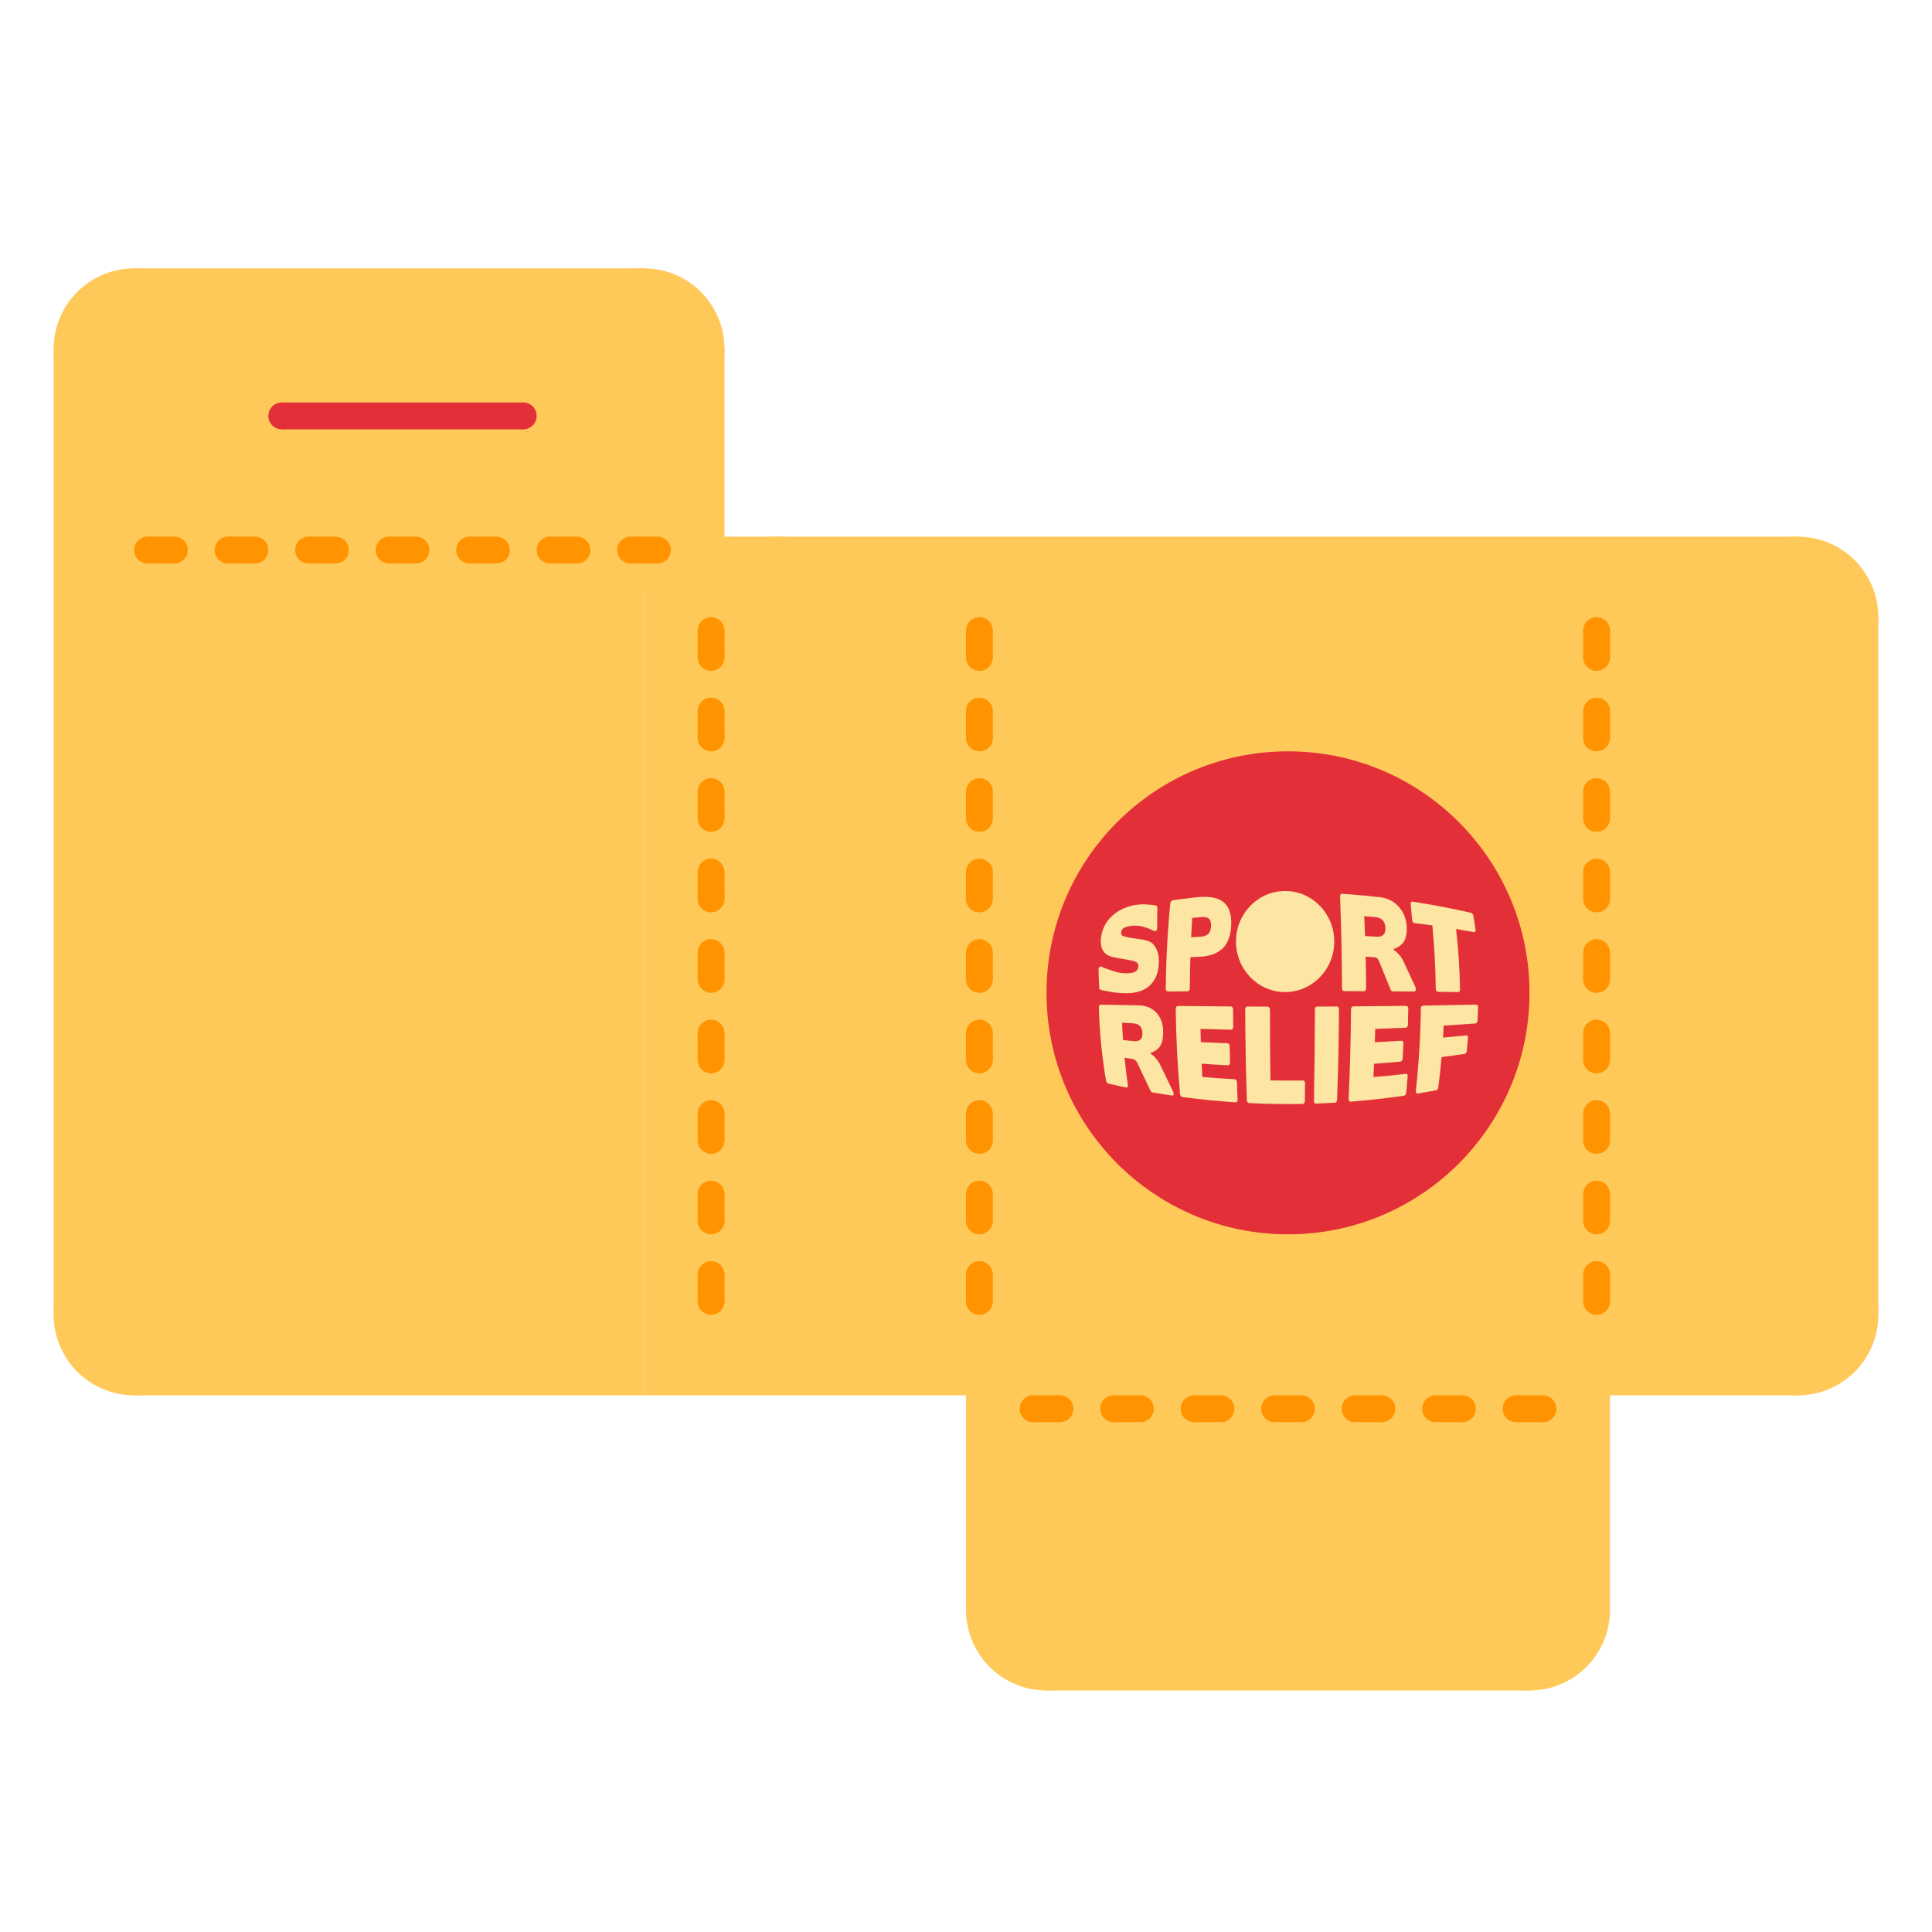 <?xml version="1.0" encoding="utf-8"?>
<!-- Generator: Adobe Illustrator 17.0.0, SVG Export Plug-In . SVG Version: 6.00 Build 0)  -->
<!DOCTYPE svg PUBLIC "-//W3C//DTD SVG 1.1//EN" "http://www.w3.org/Graphics/SVG/1.1/DTD/svg11.dtd">
<svg version="1.1" id="Layer_1" xmlns="http://www.w3.org/2000/svg" xmlns:xlink="http://www.w3.org/1999/xlink" x="0px" y="0px"
	 width="72px" height="72px" viewBox="0 0 72 72" enable-background="new 0 0 72 72" xml:space="preserve">
<g>
	<rect x="5" y="10" fill="#FFC95A" width="19" height="42"/>
	<rect x="24" y="20" fill="#FFC95A" width="43" height="32"/>
	<rect x="39" y="48" fill="#FFC95A" width="18" height="15"/>
	<rect x="2" y="13" fill="#FFC95A" width="6" height="36"/>
	<rect x="64" y="23" fill="#FFC95A" width="6" height="26"/>
	<rect x="54" y="46" fill="#FFC95A" width="6" height="14"/>
	<rect x="36" y="46" fill="#FFC95A" width="6" height="14"/>
	<rect x="21" y="13" fill="#FFC95A" width="6" height="9"/>
	<path fill="#FFC95A" d="M8,13c0,1.657-1.344,3-3,3c-1.656,0-3-1.343-3-3c0-1.657,1.344-3,3-3C6.656,10,8,11.343,8,13"/>
	<path fill="#FFC95A" d="M27,13c0,1.657-1.344,3-3,3c-1.656,0-3-1.343-3-3c0-1.657,1.344-3,3-3C25.656,10,27,11.343,27,13"/>
	<path fill="#FFC95A" d="M32,23c0,1.657-1.344,3-3,3c-1.656,0-3-1.343-3-3c0-1.657,1.344-3,3-3C30.656,20,32,21.343,32,23"/>
	<path fill="#FFC95A" d="M70,23c0,1.657-1.344,3-3,3c-1.656,0-3-1.343-3-3c0-1.657,1.344-3,3-3C68.656,20,70,21.343,70,23"/>
	<path fill="#FFC95A" d="M70,49c0,1.657-1.344,3-3,3c-1.656,0-3-1.343-3-3c0-1.657,1.344-3,3-3C68.656,46,70,47.343,70,49"/>
	<path fill="#FFC95A" d="M60,60c0,1.657-1.344,3-3,3c-1.656,0-3-1.343-3-3c0-1.657,1.344-3,3-3C58.656,57,60,58.343,60,60"/>
	<path fill="#FFC95A" d="M8,49c0,1.657-1.344,3-3,3c-1.656,0-3-1.343-3-3c0-1.657,1.344-3,3-3C6.656,46,8,47.343,8,49"/>
	<path fill="#FFC95A" d="M42,60c0,1.657-1.344,3-3,3c-1.656,0-3-1.343-3-3c0-1.657,1.344-3,3-3C40.656,57,42,58.343,42,60"/>
</g>
<g>
	<g>
		<path fill="#FF9300" d="M6,20.5C6,20.777,5.777,21,5.5,21C5.223,21,5,20.777,5,20.5C5,20.223,5.223,20,5.5,20
			C5.777,20,6,20.223,6,20.5"/>
		<path fill="#FF9300" d="M7,20.5C7,20.777,6.777,21,6.5,21C6.223,21,6,20.777,6,20.5C6,20.223,6.223,20,6.5,20
			C6.777,20,7,20.223,7,20.5"/>
		<rect x="5.5" y="20" fill="#FF9300" width="1" height="1"/>
	</g>
	<g>
		<path fill="#FF9300" d="M9,20.5C9,20.777,8.777,21,8.5,21C8.223,21,8,20.777,8,20.5C8,20.223,8.223,20,8.5,20
			C8.777,20,9,20.223,9,20.5"/>
		<path fill="#FF9300" d="M10,20.5c0,0.277-0.223,0.5-0.5,0.5C9.223,21,9,20.777,9,20.5C9,20.223,9.223,20,9.5,20
			C9.777,20,10,20.223,10,20.5"/>
		<rect x="8.5" y="20" fill="#FF9300" width="1" height="1"/>
	</g>
	<g>
		<path fill="#FF9300" d="M12,20.5c0,0.277-0.223,0.5-0.5,0.5c-0.277,0-0.5-0.223-0.5-0.5c0-0.277,0.223-0.5,0.5-0.5
			C11.777,20,12,20.223,12,20.5"/>
		<path fill="#FF9300" d="M13,20.5c0,0.277-0.223,0.5-0.5,0.5c-0.277,0-0.5-0.223-0.5-0.5c0-0.277,0.223-0.5,0.5-0.5
			C12.777,20,13,20.223,13,20.5"/>
		<rect x="11.5" y="20" fill="#FF9300" width="1" height="1"/>
	</g>
	<g>
		<path fill="#FF9300" d="M15,20.5c0,0.277-0.223,0.5-0.5,0.5c-0.277,0-0.5-0.223-0.5-0.5c0-0.277,0.223-0.5,0.5-0.5
			C14.777,20,15,20.223,15,20.5"/>
		<path fill="#FF9300" d="M16,20.5c0,0.277-0.223,0.5-0.5,0.5c-0.277,0-0.5-0.223-0.5-0.5c0-0.277,0.223-0.5,0.5-0.5
			C15.777,20,16,20.223,16,20.5"/>
		<rect x="14.5" y="20" fill="#FF9300" width="1" height="1"/>
	</g>
	<g>
		<path fill="#FF9300" d="M18,20.5c0,0.277-0.223,0.5-0.5,0.5c-0.277,0-0.5-0.223-0.5-0.5c0-0.277,0.223-0.5,0.5-0.5
			C17.777,20,18,20.223,18,20.5"/>
		<path fill="#FF9300" d="M19,20.5c0,0.277-0.223,0.5-0.5,0.5c-0.277,0-0.5-0.223-0.5-0.5c0-0.277,0.223-0.5,0.5-0.5
			C18.777,20,19,20.223,19,20.5"/>
		<rect x="17.5" y="20" fill="#FF9300" width="1" height="1"/>
	</g>
	<g>
		<path fill="#FF9300" d="M21,20.5c0,0.277-0.223,0.5-0.5,0.5c-0.277,0-0.5-0.223-0.5-0.5c0-0.277,0.223-0.5,0.5-0.5
			C20.777,20,21,20.223,21,20.5"/>
		<path fill="#FF9300" d="M22,20.5c0,0.277-0.223,0.5-0.5,0.5c-0.277,0-0.5-0.223-0.5-0.5c0-0.277,0.223-0.5,0.5-0.5
			C21.777,20,22,20.223,22,20.5"/>
		<rect x="20.5" y="20" fill="#FF9300" width="1" height="1"/>
	</g>
	<g>
		<path fill="#FF9300" d="M24,20.5c0,0.277-0.223,0.5-0.5,0.5c-0.277,0-0.5-0.223-0.5-0.5c0-0.277,0.223-0.5,0.5-0.5
			C23.777,20,24,20.223,24,20.5"/>
		<path fill="#FF9300" d="M25,20.5c0,0.277-0.223,0.5-0.5,0.5c-0.277,0-0.5-0.223-0.5-0.5c0-0.277,0.223-0.5,0.5-0.5
			C24.777,20,25,20.223,25,20.5"/>
		<rect x="23.5" y="20" fill="#FF9300" width="1" height="1"/>
	</g>
</g>
<g>
	<g>
		<path fill="#FF9300" d="M39,52.5c0,0.277-0.223,0.5-0.5,0.5c-0.277,0-0.5-0.223-0.5-0.5c0-0.277,0.223-0.5,0.5-0.5
			C38.777,52,39,52.223,39,52.5"/>
		<path fill="#FF9300" d="M40,52.5c0,0.277-0.223,0.5-0.5,0.5c-0.277,0-0.5-0.223-0.5-0.5c0-0.277,0.223-0.5,0.5-0.5
			C39.777,52,40,52.223,40,52.5"/>
		<rect x="38.5" y="52" fill="#FF9300" width="1" height="1"/>
	</g>
	<g>
		<path fill="#FF9300" d="M42,52.5c0,0.277-0.223,0.5-0.5,0.5c-0.277,0-0.5-0.223-0.5-0.5c0-0.277,0.223-0.5,0.5-0.5
			C41.777,52,42,52.223,42,52.5"/>
		<path fill="#FF9300" d="M43,52.5c0,0.277-0.223,0.5-0.5,0.5c-0.277,0-0.5-0.223-0.5-0.5c0-0.277,0.223-0.5,0.5-0.5
			C42.777,52,43,52.223,43,52.5"/>
		<rect x="41.5" y="52" fill="#FF9300" width="1" height="1"/>
	</g>
	<g>
		<path fill="#FF9300" d="M45,52.5c0,0.277-0.223,0.5-0.5,0.5c-0.277,0-0.5-0.223-0.5-0.5c0-0.277,0.223-0.5,0.5-0.5
			C44.777,52,45,52.223,45,52.5"/>
		<path fill="#FF9300" d="M46,52.5c0,0.277-0.223,0.5-0.5,0.5c-0.277,0-0.5-0.223-0.5-0.5c0-0.277,0.223-0.5,0.5-0.5
			C45.777,52,46,52.223,46,52.5"/>
		<rect x="44.5" y="52" fill="#FF9300" width="1" height="1"/>
	</g>
	<g>
		<path fill="#FF9300" d="M48,52.5c0,0.277-0.223,0.5-0.5,0.5S47,52.777,47,52.5c0-0.277,0.223-0.5,0.5-0.5S48,52.223,48,52.5"/>
		<path fill="#FF9300" d="M49,52.5c0,0.277-0.223,0.5-0.5,0.5S48,52.777,48,52.5c0-0.277,0.223-0.5,0.5-0.5S49,52.223,49,52.5"/>
		<rect x="47.5" y="52" fill="#FF9300" width="1" height="1"/>
	</g>
	<g>
		<path fill="#FF9300" d="M51,52.5c0,0.277-0.223,0.5-0.5,0.5c-0.277,0-0.5-0.223-0.5-0.5c0-0.277,0.223-0.5,0.5-0.5
			C50.777,52,51,52.223,51,52.5"/>
		<path fill="#FF9300" d="M52,52.5c0,0.277-0.223,0.5-0.5,0.5c-0.277,0-0.5-0.223-0.5-0.5c0-0.277,0.223-0.5,0.5-0.5
			C51.777,52,52,52.223,52,52.5"/>
		<rect x="50.5" y="52" fill="#FF9300" width="1" height="1"/>
	</g>
	<g>
		<path fill="#FF9300" d="M54,52.5c0,0.277-0.223,0.5-0.5,0.5c-0.277,0-0.5-0.223-0.5-0.5c0-0.277,0.223-0.5,0.5-0.5
			C53.777,52,54,52.223,54,52.5"/>
		<path fill="#FF9300" d="M55,52.5c0,0.277-0.223,0.5-0.5,0.5c-0.277,0-0.5-0.223-0.5-0.5c0-0.277,0.223-0.5,0.5-0.5
			C54.777,52,55,52.223,55,52.5"/>
		<rect x="53.5" y="52" fill="#FF9300" width="1" height="1"/>
	</g>
	<g>
		<path fill="#FF9300" d="M57,52.5c0,0.277-0.223,0.5-0.5,0.5c-0.277,0-0.5-0.223-0.5-0.5c0-0.277,0.223-0.5,0.5-0.5
			C56.777,52,57,52.223,57,52.5"/>
		<path fill="#FF9300" d="M58,52.5c0,0.277-0.223,0.5-0.5,0.5c-0.277,0-0.5-0.223-0.5-0.5c0-0.277,0.223-0.5,0.5-0.5
			C57.777,52,58,52.223,58,52.5"/>
		<rect x="56.5" y="52" fill="#FF9300" width="1" height="1"/>
	</g>
</g>
<g>
	<g>
		<g>
			<path fill="#FF9300" d="M36.5,27c-0.277,0-0.5-0.223-0.5-0.5c0-0.277,0.223-0.5,0.5-0.5c0.277,0,0.5,0.223,0.5,0.5
				C37,26.777,36.777,27,36.5,27"/>
			<path fill="#FF9300" d="M36.5,28c-0.277,0-0.5-0.223-0.5-0.5c0-0.277,0.223-0.5,0.5-0.5c0.277,0,0.5,0.223,0.5,0.5
				C37,27.777,36.777,28,36.5,28"/>
			<rect x="36" y="26.5" fill="#FF9300" width="1" height="1"/>
		</g>
		<g>
			<path fill="#FF9300" d="M36.5,30c-0.277,0-0.5-0.223-0.5-0.5c0-0.277,0.223-0.5,0.5-0.5c0.277,0,0.5,0.223,0.5,0.5
				C37,29.777,36.777,30,36.5,30"/>
			<path fill="#FF9300" d="M36.5,31c-0.277,0-0.5-0.223-0.5-0.5c0-0.277,0.223-0.5,0.5-0.5c0.277,0,0.5,0.223,0.5,0.5
				C37,30.777,36.777,31,36.5,31"/>
			<rect x="36" y="29.5" fill="#FF9300" width="1" height="1"/>
		</g>
		<g>
			<path fill="#FF9300" d="M36.5,33c-0.277,0-0.5-0.223-0.5-0.5c0-0.277,0.223-0.5,0.5-0.5c0.277,0,0.5,0.223,0.5,0.5
				C37,32.777,36.777,33,36.5,33"/>
			<path fill="#FF9300" d="M36.5,34c-0.277,0-0.5-0.223-0.5-0.5c0-0.277,0.223-0.5,0.5-0.5c0.277,0,0.5,0.223,0.5,0.5
				C37,33.777,36.777,34,36.5,34"/>
			<rect x="36" y="32.5" fill="#FF9300" width="1" height="1"/>
		</g>
		<g>
			<path fill="#FF9300" d="M36.5,36c-0.277,0-0.5-0.223-0.5-0.5c0-0.277,0.223-0.5,0.5-0.5c0.277,0,0.5,0.223,0.5,0.5
				C37,35.777,36.777,36,36.5,36"/>
			<path fill="#FF9300" d="M36.5,37c-0.277,0-0.5-0.223-0.5-0.5c0-0.277,0.223-0.5,0.5-0.5c0.277,0,0.5,0.223,0.5,0.5
				C37,36.777,36.777,37,36.5,37"/>
			<rect x="36" y="35.5" fill="#FF9300" width="1" height="1"/>
		</g>
		<g>
			<path fill="#FF9300" d="M36.5,39c-0.277,0-0.5-0.223-0.5-0.5c0-0.277,0.223-0.5,0.5-0.5c0.277,0,0.5,0.223,0.5,0.5
				C37,38.777,36.777,39,36.5,39"/>
			<path fill="#FF9300" d="M36.5,40c-0.277,0-0.5-0.223-0.5-0.5c0-0.277,0.223-0.5,0.5-0.5c0.277,0,0.5,0.223,0.5,0.5
				C37,39.777,36.777,40,36.5,40"/>
			<rect x="36" y="38.5" fill="#FF9300" width="1" height="1"/>
		</g>
		<g>
			<path fill="#FF9300" d="M36.5,42c-0.277,0-0.5-0.223-0.5-0.5c0-0.277,0.223-0.5,0.5-0.5c0.277,0,0.5,0.223,0.5,0.5
				C37,41.777,36.777,42,36.5,42"/>
			<path fill="#FF9300" d="M36.5,43c-0.277,0-0.5-0.223-0.5-0.5c0-0.277,0.223-0.5,0.5-0.5c0.277,0,0.5,0.223,0.5,0.5
				C37,42.777,36.777,43,36.5,43"/>
			<rect x="36" y="41.5" fill="#FF9300" width="1" height="1"/>
		</g>
		<g>
			<path fill="#FF9300" d="M36.5,45c-0.277,0-0.5-0.223-0.5-0.5c0-0.277,0.223-0.5,0.5-0.5c0.277,0,0.5,0.223,0.5,0.5
				C37,44.777,36.777,45,36.5,45"/>
			<path fill="#FF9300" d="M36.5,46c-0.277,0-0.5-0.223-0.5-0.5c0-0.277,0.223-0.5,0.5-0.5c0.277,0,0.5,0.223,0.5,0.5
				C37,45.777,36.777,46,36.5,46"/>
			<rect x="36" y="44.5" fill="#FF9300" width="1" height="1"/>
		</g>
		<g>
			<path fill="#FF9300" d="M36.5,48c-0.277,0-0.5-0.223-0.5-0.5c0-0.277,0.223-0.5,0.5-0.5c0.277,0,0.5,0.223,0.5,0.5
				C37,47.777,36.777,48,36.5,48"/>
			<path fill="#FF9300" d="M36.5,49c-0.277,0-0.5-0.223-0.5-0.5c0-0.277,0.223-0.5,0.5-0.5c0.277,0,0.5,0.223,0.5,0.5
				C37,48.777,36.777,49,36.5,49"/>
			<rect x="36" y="47.5" fill="#FF9300" width="1" height="1"/>
		</g>
	</g>
	<g>
		<g>
			<path fill="#FF9300" d="M59.5,27c-0.277,0-0.5-0.223-0.5-0.5c0-0.277,0.223-0.5,0.5-0.5c0.277,0,0.5,0.223,0.5,0.5
				C60,26.777,59.777,27,59.5,27"/>
			<path fill="#FF9300" d="M59.5,28c-0.277,0-0.5-0.223-0.5-0.5c0-0.277,0.223-0.5,0.5-0.5c0.277,0,0.5,0.223,0.5,0.5
				C60,27.777,59.777,28,59.5,28"/>
			<rect x="59" y="26.5" fill="#FF9300" width="1" height="1"/>
		</g>
		<g>
			<path fill="#FF9300" d="M59.5,30c-0.277,0-0.5-0.223-0.5-0.5c0-0.277,0.223-0.5,0.5-0.5c0.277,0,0.5,0.223,0.5,0.5
				C60,29.777,59.777,30,59.5,30"/>
			<path fill="#FF9300" d="M59.5,31c-0.277,0-0.5-0.223-0.5-0.5c0-0.277,0.223-0.5,0.5-0.5c0.277,0,0.5,0.223,0.5,0.5
				C60,30.777,59.777,31,59.5,31"/>
			<rect x="59" y="29.5" fill="#FF9300" width="1" height="1"/>
		</g>
		<g>
			<path fill="#FF9300" d="M59.5,33c-0.277,0-0.5-0.223-0.5-0.5c0-0.277,0.223-0.5,0.5-0.5c0.277,0,0.5,0.223,0.5,0.5
				C60,32.777,59.777,33,59.5,33"/>
			<path fill="#FF9300" d="M59.5,34c-0.277,0-0.5-0.223-0.5-0.5c0-0.277,0.223-0.5,0.5-0.5c0.277,0,0.5,0.223,0.5,0.5
				C60,33.777,59.777,34,59.5,34"/>
			<rect x="59" y="32.5" fill="#FF9300" width="1" height="1"/>
		</g>
		<g>
			<path fill="#FF9300" d="M59.5,36c-0.277,0-0.5-0.223-0.5-0.5c0-0.277,0.223-0.5,0.5-0.5c0.277,0,0.5,0.223,0.5,0.5
				C60,35.777,59.777,36,59.5,36"/>
			<path fill="#FF9300" d="M59.5,37c-0.277,0-0.5-0.223-0.5-0.5c0-0.277,0.223-0.5,0.5-0.5c0.277,0,0.5,0.223,0.5,0.5
				C60,36.777,59.777,37,59.5,37"/>
			<rect x="59" y="35.5" fill="#FF9300" width="1" height="1"/>
		</g>
		<g>
			<path fill="#FF9300" d="M59.5,39c-0.277,0-0.5-0.223-0.5-0.5c0-0.277,0.223-0.5,0.5-0.5c0.277,0,0.5,0.223,0.5,0.5
				C60,38.777,59.777,39,59.5,39"/>
			<path fill="#FF9300" d="M59.5,40c-0.277,0-0.5-0.223-0.5-0.5c0-0.277,0.223-0.5,0.5-0.5c0.277,0,0.5,0.223,0.5,0.5
				C60,39.777,59.777,40,59.5,40"/>
			<rect x="59" y="38.5" fill="#FF9300" width="1" height="1"/>
		</g>
		<g>
			<path fill="#FF9300" d="M59.5,42c-0.277,0-0.5-0.223-0.5-0.5c0-0.277,0.223-0.5,0.5-0.5c0.277,0,0.5,0.223,0.5,0.5
				C60,41.777,59.777,42,59.5,42"/>
			<path fill="#FF9300" d="M59.5,43c-0.277,0-0.5-0.223-0.5-0.5c0-0.277,0.223-0.5,0.5-0.5c0.277,0,0.5,0.223,0.5,0.5
				C60,42.777,59.777,43,59.5,43"/>
			<rect x="59" y="41.5" fill="#FF9300" width="1" height="1"/>
		</g>
		<g>
			<path fill="#FF9300" d="M59.5,45c-0.277,0-0.5-0.223-0.5-0.5c0-0.277,0.223-0.5,0.5-0.5c0.277,0,0.5,0.223,0.5,0.5
				C60,44.777,59.777,45,59.5,45"/>
			<path fill="#FF9300" d="M59.5,46c-0.277,0-0.5-0.223-0.5-0.5c0-0.277,0.223-0.5,0.5-0.5c0.277,0,0.5,0.223,0.5,0.5
				C60,45.777,59.777,46,59.5,46"/>
			<rect x="59" y="44.5" fill="#FF9300" width="1" height="1"/>
		</g>
		<g>
			<path fill="#FF9300" d="M59.5,48c-0.277,0-0.5-0.223-0.5-0.5c0-0.277,0.223-0.5,0.5-0.5c0.277,0,0.5,0.223,0.5,0.5
				C60,47.777,59.777,48,59.5,48"/>
			<path fill="#FF9300" d="M59.5,49c-0.277,0-0.5-0.223-0.5-0.5c0-0.277,0.223-0.5,0.5-0.5c0.277,0,0.5,0.223,0.5,0.5
				C60,48.777,59.777,49,59.5,49"/>
			<rect x="59" y="47.5" fill="#FF9300" width="1" height="1"/>
		</g>
	</g>
	<g>
		<g>
			<path fill="#FF9300" d="M26.5,27c-0.277,0-0.5-0.223-0.5-0.5c0-0.277,0.223-0.5,0.5-0.5c0.277,0,0.5,0.223,0.5,0.5
				C27,26.777,26.777,27,26.5,27"/>
			<path fill="#FF9300" d="M26.5,28c-0.277,0-0.5-0.223-0.5-0.5c0-0.277,0.223-0.5,0.5-0.5c0.277,0,0.5,0.223,0.5,0.5
				C27,27.777,26.777,28,26.5,28"/>
			<rect x="26" y="26.5" fill="#FF9300" width="1" height="1"/>
		</g>
		<g>
			<path fill="#FF9300" d="M36.5,24c-0.277,0-0.5-0.223-0.5-0.5c0-0.277,0.223-0.5,0.5-0.5c0.277,0,0.5,0.223,0.5,0.5
				C37,23.777,36.777,24,36.5,24"/>
			<path fill="#FF9300" d="M36.5,25c-0.277,0-0.5-0.223-0.5-0.5c0-0.277,0.223-0.5,0.5-0.5c0.277,0,0.5,0.223,0.5,0.5
				C37,24.777,36.777,25,36.5,25"/>
			<rect x="36" y="23.5" fill="#FF9300" width="1" height="1"/>
		</g>
		<g>
			<path fill="#FF9300" d="M59.5,24c-0.277,0-0.5-0.223-0.5-0.5c0-0.277,0.223-0.5,0.5-0.5c0.277,0,0.5,0.223,0.5,0.5
				C60,23.777,59.777,24,59.5,24"/>
			<path fill="#FF9300" d="M59.5,25c-0.277,0-0.5-0.223-0.5-0.5c0-0.277,0.223-0.5,0.5-0.5c0.277,0,0.5,0.223,0.5,0.5
				C60,24.777,59.777,25,59.5,25"/>
			<rect x="59" y="23.5" fill="#FF9300" width="1" height="1"/>
		</g>
		<g>
			<path fill="#FF9300" d="M26.5,24c-0.277,0-0.5-0.223-0.5-0.5c0-0.277,0.223-0.5,0.5-0.5c0.277,0,0.5,0.223,0.5,0.5
				C27,23.777,26.777,24,26.5,24"/>
			<path fill="#FF9300" d="M26.5,25c-0.277,0-0.5-0.223-0.5-0.5c0-0.277,0.223-0.5,0.5-0.5c0.277,0,0.5,0.223,0.5,0.5
				C27,24.777,26.777,25,26.5,25"/>
			<rect x="26" y="23.5" fill="#FF9300" width="1" height="1"/>
		</g>
		<g>
			<path fill="#FF9300" d="M26.5,30c-0.277,0-0.5-0.223-0.5-0.5c0-0.277,0.223-0.5,0.5-0.5c0.277,0,0.5,0.223,0.5,0.5
				C27,29.777,26.777,30,26.5,30"/>
			<path fill="#FF9300" d="M26.5,31c-0.277,0-0.5-0.223-0.5-0.5c0-0.277,0.223-0.5,0.5-0.5c0.277,0,0.5,0.223,0.5,0.5
				C27,30.777,26.777,31,26.5,31"/>
			<rect x="26" y="29.5" fill="#FF9300" width="1" height="1"/>
		</g>
		<g>
			<path fill="#FF9300" d="M26.5,33c-0.277,0-0.5-0.223-0.5-0.5c0-0.277,0.223-0.5,0.5-0.5c0.277,0,0.5,0.223,0.5,0.5
				C27,32.777,26.777,33,26.5,33"/>
			<path fill="#FF9300" d="M26.5,34c-0.277,0-0.5-0.223-0.5-0.5c0-0.277,0.223-0.5,0.5-0.5c0.277,0,0.5,0.223,0.5,0.5
				C27,33.777,26.777,34,26.5,34"/>
			<rect x="26" y="32.5" fill="#FF9300" width="1" height="1"/>
		</g>
		<g>
			<path fill="#FF9300" d="M26.5,36c-0.277,0-0.5-0.223-0.5-0.5c0-0.277,0.223-0.5,0.5-0.5c0.277,0,0.5,0.223,0.5,0.5
				C27,35.777,26.777,36,26.5,36"/>
			<path fill="#FF9300" d="M26.5,37c-0.277,0-0.5-0.223-0.5-0.5c0-0.277,0.223-0.5,0.5-0.5c0.277,0,0.5,0.223,0.5,0.5
				C27,36.777,26.777,37,26.5,37"/>
			<rect x="26" y="35.5" fill="#FF9300" width="1" height="1"/>
		</g>
		<g>
			<path fill="#FF9300" d="M26.5,39c-0.277,0-0.5-0.223-0.5-0.5c0-0.277,0.223-0.5,0.5-0.5c0.277,0,0.5,0.223,0.5,0.5
				C27,38.777,26.777,39,26.5,39"/>
			<path fill="#FF9300" d="M26.5,40c-0.277,0-0.5-0.223-0.5-0.5c0-0.277,0.223-0.5,0.5-0.5c0.277,0,0.5,0.223,0.5,0.5
				C27,39.777,26.777,40,26.5,40"/>
			<rect x="26" y="38.5" fill="#FF9300" width="1" height="1"/>
		</g>
		<g>
			<path fill="#FF9300" d="M26.5,42c-0.277,0-0.5-0.223-0.5-0.5c0-0.277,0.223-0.5,0.5-0.5c0.277,0,0.5,0.223,0.5,0.5
				C27,41.777,26.777,42,26.5,42"/>
			<path fill="#FF9300" d="M26.5,43c-0.277,0-0.5-0.223-0.5-0.5c0-0.277,0.223-0.5,0.5-0.5c0.277,0,0.5,0.223,0.5,0.5
				C27,42.777,26.777,43,26.5,43"/>
			<rect x="26" y="41.5" fill="#FF9300" width="1" height="1"/>
		</g>
		<g>
			<path fill="#FF9300" d="M26.5,45c-0.277,0-0.5-0.223-0.5-0.5c0-0.277,0.223-0.5,0.5-0.5c0.277,0,0.5,0.223,0.5,0.5
				C27,44.777,26.777,45,26.5,45"/>
			<path fill="#FF9300" d="M26.5,46c-0.277,0-0.5-0.223-0.5-0.5c0-0.277,0.223-0.5,0.5-0.5c0.277,0,0.5,0.223,0.5,0.5
				C27,45.777,26.777,46,26.5,46"/>
			<rect x="26" y="44.5" fill="#FF9300" width="1" height="1"/>
		</g>
		<g>
			<path fill="#FF9300" d="M26.5,48c-0.277,0-0.5-0.223-0.5-0.5c0-0.277,0.223-0.5,0.5-0.5c0.277,0,0.5,0.223,0.5,0.5
				C27,47.777,26.777,48,26.5,48"/>
			<path fill="#FF9300" d="M26.5,49c-0.277,0-0.5-0.223-0.5-0.5c0-0.277,0.223-0.5,0.5-0.5c0.277,0,0.5,0.223,0.5,0.5
				C27,48.777,26.777,49,26.5,49"/>
			<rect x="26" y="47.5" fill="#FF9300" width="1" height="1"/>
		</g>
	</g>
</g>
<g>
	<circle fill="#E33038" cx="48" cy="37" r="9"/>
	<g>
		<path fill="#FDE5A3" d="M53.586,36.962c-0.021,0-0.038-0.01-0.055-0.03c-0.016-0.019-0.024-0.042-0.024-0.067
			c-0.008-0.789-0.051-1.579-0.127-2.378c-0.223-0.031-0.446-0.06-0.669-0.087c-0.023-0.003-0.041-0.014-0.057-0.036
			c-0.016-0.022-0.026-0.048-0.028-0.078c-0.016-0.199-0.035-0.398-0.055-0.597c-0.003-0.027,0.002-0.049,0.014-0.067
			c0.013-0.018,0.029-0.025,0.051-0.022c0.73,0.113,1.457,0.252,2.179,0.418c0.022,0.005,0.042,0.018,0.06,0.04
			c0.018,0.022,0.029,0.044,0.033,0.068c0.03,0.179,0.057,0.356,0.082,0.532c0.004,0.026-0.001,0.046-0.014,0.062
			c-0.012,0.015-0.03,0.02-0.052,0.016c-0.22-0.04-0.44-0.078-0.661-0.114c0.089,0.763,0.138,1.513,0.148,2.26
			c0,0.024-0.007,0.045-0.022,0.064c-0.014,0.018-0.033,0.027-0.055,0.026C54.086,36.967,53.836,36.964,53.586,36.962z"/>
		<path fill="#FDE5A3" d="M43.526,36.951c-0.021,0-0.04-0.01-0.057-0.03c-0.017-0.02-0.025-0.043-0.024-0.069
			c0.009-1.059,0.065-2.119,0.169-3.187c0.003-0.027,0.012-0.051,0.03-0.074c0.018-0.023,0.036-0.036,0.056-0.039
			c0.283-0.041,0.566-0.077,0.85-0.11c0.228-0.026,0.43-0.026,0.602-0.002c0.169,0.025,0.31,0.079,0.42,0.161
			c0.109,0.081,0.19,0.192,0.243,0.331c0.053,0.14,0.076,0.314,0.07,0.517c-0.013,0.404-0.122,0.708-0.33,0.904
			c-0.203,0.191-0.494,0.289-0.888,0.306l-0.04,0.001c-0.088,0.004-0.177,0.008-0.265,0.012c-0.012,0.389-0.02,0.778-0.022,1.167
			c0,0.028-0.008,0.051-0.025,0.072c-0.016,0.021-0.035,0.032-0.058,0.032C44.012,36.947,43.769,36.949,43.526,36.951z
			 M44.39,34.931c0.113-0.008,0.226-0.016,0.339-0.023c0.126-0.008,0.387-0.023,0.403-0.392c0.016-0.369-0.242-0.349-0.366-0.338
			c-0.112,0.009-0.224,0.019-0.336,0.03C44.415,34.45,44.401,34.691,44.39,34.931z"/>
		<path fill="#FDE5A3" d="M51.894,36.946c-0.013,0-0.025-0.006-0.037-0.017c-0.014-0.012-0.024-0.027-0.031-0.043
			c-0.144-0.359-0.293-0.724-0.444-1.093c0,0-0.001,0-0.001,0c-0.009-0.015-0.018-0.03-0.028-0.045
			c-0.013-0.019-0.026-0.033-0.039-0.045c-0.027-0.029-0.18-0.04-0.269-0.044c-0.05-0.002-0.1-0.004-0.151-0.006
			c0.009,0.393,0.015,0.786,0.017,1.18c0,0.028-0.007,0.052-0.023,0.074c-0.015,0.021-0.033,0.032-0.055,0.032
			c-0.248-0.001-0.496-0.002-0.743-0.003c-0.02,0-0.037-0.011-0.053-0.033c-0.016-0.022-0.023-0.047-0.024-0.076
			c-0.004-1.142-0.028-2.283-0.073-3.415c-0.001-0.029,0.005-0.053,0.019-0.074c0.014-0.021,0.03-0.03,0.049-0.029
			c0.475,0.031,0.95,0.074,1.424,0.128c0.269,0.031,0.495,0.144,0.671,0.329c0.188,0.199,0.297,0.444,0.317,0.73
			c0.023,0.324-0.036,0.553-0.174,0.686c-0.035,0.035-0.075,0.068-0.122,0.097c-0.046,0.03-0.099,0.056-0.156,0.079
			c-0.017,0.007-0.034,0.013-0.051,0.02c0.017,0.013,0.033,0.025,0.05,0.038c0.071,0.054,0.132,0.112,0.182,0.172
			c0.051,0.061,0.094,0.121,0.127,0.18c0.163,0.349,0.323,0.693,0.477,1.03c0.018,0.04,0.02,0.074,0.006,0.106
			c-0.014,0.032-0.037,0.047-0.07,0.047C52.426,36.95,52.16,36.948,51.894,36.946z M50.872,34.883
			c0.129,0.007,0.259,0.015,0.388,0.023c0.125,0.008,0.389,0.025,0.369-0.335c-0.021-0.361-0.28-0.385-0.405-0.395
			c-0.128-0.011-0.256-0.021-0.384-0.03C50.852,34.391,50.863,34.637,50.872,34.883z"/>
		<path fill="#FDE5A3" d="M44.062,40.883c-0.02-0.003-0.038-0.015-0.056-0.037c-0.017-0.023-0.027-0.047-0.03-0.074
			c-0.095-1.065-0.149-2.124-0.16-3.183c0-0.027,0.007-0.05,0.023-0.07c0.016-0.021,0.034-0.03,0.055-0.03
			c0.657,0.008,1.317,0.014,1.979,0.019c0.021,0,0.039,0.01,0.056,0.033c0.016,0.021,0.024,0.046,0.024,0.074
			c0.001,0.217,0.003,0.434,0.005,0.651c0,0.031-0.007,0.057-0.023,0.078c-0.016,0.022-0.034,0.032-0.055,0.031
			c-0.381-0.009-0.761-0.019-1.141-0.032c0.004,0.165,0.008,0.33,0.013,0.495c0.33,0.016,0.661,0.03,0.992,0.041
			c0.021,0.001,0.039,0.012,0.056,0.034c0.016,0.022,0.025,0.046,0.025,0.075c0.004,0.2,0.01,0.401,0.015,0.601
			c0.001,0.031-0.006,0.057-0.021,0.078c-0.018,0.024-0.035,0.035-0.054,0.034c-0.328-0.016-0.656-0.036-0.983-0.059
			c0.007,0.165,0.016,0.33,0.025,0.495c0.403,0.034,0.806,0.061,1.209,0.083c0.023,0.001,0.042,0.012,0.057,0.034
			c0.015,0.022,0.023,0.048,0.024,0.081c0.007,0.216,0.015,0.432,0.024,0.647c0.001,0.028-0.005,0.053-0.019,0.073
			c-0.014,0.02-0.031,0.029-0.053,0.027C45.386,41.037,44.723,40.971,44.062,40.883z"/>
		<path fill="#FDE5A3" d="M50.331,41.056c-0.02,0.002-0.037-0.007-0.052-0.028c-0.014-0.02-0.021-0.044-0.02-0.072
			c0.052-1.11,0.082-2.227,0.088-3.344c0-0.028,0.008-0.052,0.024-0.074c0.016-0.022,0.034-0.032,0.056-0.033
			c0.661-0.005,1.32-0.012,1.977-0.02c0.021,0,0.039,0.009,0.055,0.03c0.016,0.02,0.023,0.042,0.023,0.069
			c-0.002,0.203-0.006,0.405-0.012,0.608c-0.001,0.029-0.009,0.054-0.026,0.074c-0.017,0.021-0.035,0.032-0.056,0.033
			c-0.379,0.018-0.758,0.033-1.138,0.046c-0.003,0.165-0.008,0.331-0.013,0.496c0.33-0.016,0.66-0.034,0.99-0.055
			c0.021-0.001,0.038,0.008,0.054,0.027c0.015,0.019,0.022,0.041,0.021,0.068c-0.008,0.189-0.018,0.378-0.029,0.567
			c-0.002,0.03-0.011,0.055-0.028,0.077c-0.019,0.025-0.038,0.038-0.056,0.039c-0.326,0.03-0.653,0.056-0.98,0.079
			c-0.007,0.165-0.015,0.33-0.024,0.496c0.403-0.033,0.805-0.073,1.206-0.12c0.023-0.003,0.04,0.005,0.053,0.023
			c0.013,0.018,0.018,0.042,0.016,0.072c-0.016,0.203-0.035,0.406-0.054,0.609c-0.003,0.027-0.012,0.051-0.029,0.074
			c-0.016,0.022-0.035,0.034-0.057,0.037C51.658,40.93,50.995,41.004,50.331,41.056z"/>
		<path fill="#FDE5A3" d="M46.551,41.109c-0.023-0.001-0.042-0.012-0.058-0.035c-0.016-0.022-0.025-0.047-0.026-0.075
			c-0.037-1.12-0.058-2.25-0.062-3.382c0-0.029,0.007-0.054,0.023-0.075c0.015-0.022,0.034-0.032,0.057-0.032
			c0.253,0.001,0.505,0.002,0.758,0.003c0.021,0,0.04,0.011,0.058,0.034c0.017,0.022,0.026,0.046,0.026,0.075
			c0.001,0.883,0.007,1.766,0.017,2.642c0.404,0.007,0.808,0.008,1.211,0.002c0.022,0,0.04,0.01,0.057,0.03
			c0.016,0.02,0.024,0.045,0.024,0.076c-0.002,0.22-0.005,0.441-0.008,0.66c0,0.028-0.008,0.053-0.024,0.075
			c-0.016,0.022-0.034,0.033-0.054,0.033C47.883,41.152,47.217,41.142,46.551,41.109z"/>
		<path fill="#FDE5A3" d="M49.028,41.128c-0.017,0.001-0.031-0.009-0.043-0.029c-0.013-0.021-0.018-0.046-0.018-0.076
			c0.022-1.126,0.034-2.263,0.037-3.402c0-0.03,0.007-0.055,0.02-0.078c0.013-0.021,0.027-0.031,0.046-0.031
			c0.255-0.001,0.51-0.002,0.765-0.003c0.018,0,0.033,0.009,0.045,0.03c0.014,0.022,0.02,0.047,0.02,0.077
			c-0.005,1.127-0.029,2.252-0.071,3.369c-0.001,0.029-0.009,0.054-0.023,0.077c-0.013,0.021-0.027,0.031-0.045,0.032
			C49.518,41.108,49.273,41.119,49.028,41.128z"/>
		<path fill="#FDE5A3" d="M52.83,40.753c-0.022,0.003-0.038-0.003-0.051-0.021c-0.013-0.018-0.018-0.039-0.015-0.065
			c0.111-1.039,0.174-2.067,0.187-3.092c0-0.026,0.008-0.048,0.024-0.068c0.016-0.02,0.034-0.03,0.057-0.031
			c0.662-0.01,1.321-0.022,1.977-0.036c0.022-0.001,0.039,0.007,0.053,0.024c0.014,0.017,0.021,0.037,0.02,0.06
			c-0.004,0.174-0.01,0.348-0.019,0.523c-0.001,0.026-0.009,0.047-0.025,0.065c-0.015,0.019-0.033,0.028-0.055,0.03
			c-0.393,0.029-0.788,0.056-1.183,0.08c-0.006,0.149-0.014,0.297-0.023,0.446c0.289-0.025,0.578-0.052,0.866-0.081
			c0.02-0.002,0.036,0.005,0.051,0.02c0.012,0.013,0.016,0.032,0.014,0.061c-0.013,0.169-0.029,0.339-0.046,0.51
			c-0.003,0.024-0.012,0.045-0.029,0.065c-0.017,0.02-0.034,0.031-0.054,0.034c-0.284,0.042-0.569,0.081-0.855,0.117
			c-0.033,0.374-0.074,0.75-0.123,1.129c-0.003,0.026-0.013,0.049-0.029,0.071c-0.016,0.022-0.034,0.034-0.055,0.038
			C53.288,40.676,53.059,40.716,52.83,40.753z"/>
		<path fill="#FDE5A3" d="M42.943,40.712c-0.012-0.002-0.024-0.009-0.036-0.022c-0.014-0.014-0.025-0.029-0.033-0.045
			c-0.171-0.359-0.338-0.712-0.502-1.057c0,0,0,0-0.001,0.001c-0.009-0.014-0.019-0.029-0.029-0.043
			c-0.013-0.018-0.026-0.032-0.039-0.043c-0.027-0.028-0.171-0.051-0.253-0.063c-0.047-0.006-0.094-0.013-0.141-0.02
			c0.034,0.341,0.076,0.684,0.125,1.03c0.004,0.025,0,0.045-0.012,0.061c-0.011,0.016-0.026,0.022-0.046,0.018
			c-0.225-0.046-0.449-0.095-0.673-0.147c-0.018-0.004-0.035-0.017-0.052-0.038c-0.017-0.021-0.028-0.043-0.032-0.068
			c-0.159-0.944-0.248-1.851-0.267-2.752c0-0.023,0.006-0.042,0.021-0.059c0.014-0.017,0.03-0.025,0.049-0.025
			c0.465,0.01,0.932,0.019,1.401,0.027c0.266,0.004,0.483,0.086,0.647,0.247c0.174,0.173,0.265,0.405,0.276,0.683
			c0.011,0.316-0.047,0.542-0.177,0.669c-0.033,0.033-0.071,0.064-0.115,0.091c-0.043,0.027-0.093,0.051-0.146,0.07
			c-0.016,0.006-0.032,0.011-0.048,0.017c0.016,0.013,0.032,0.025,0.048,0.038c0.068,0.053,0.128,0.111,0.177,0.17
			c0.05,0.06,0.092,0.121,0.126,0.179c0.167,0.345,0.337,0.697,0.509,1.052c0.02,0.042,0.025,0.076,0.015,0.107
			c-0.01,0.031-0.029,0.043-0.06,0.038C43.43,40.792,43.186,40.753,42.943,40.712z M41.853,38.76
			c0.123,0.013,0.246,0.025,0.369,0.036c0.12,0.012,0.369,0.035,0.352-0.304c-0.015-0.338-0.265-0.35-0.386-0.357
			c-0.124-0.007-0.248-0.014-0.372-0.022C41.825,38.328,41.837,38.543,41.853,38.76z"/>
		<path fill="#FDE5A3" d="M41.991,37.015c-0.097,0.001-0.196-0.003-0.294-0.011c-0.097-0.008-0.194-0.021-0.29-0.038
			c-0.022-0.005-0.042-0.008-0.059-0.011c-0.016-0.002-0.032-0.006-0.049-0.01c-0.01-0.003-0.02-0.006-0.03-0.008
			c0,0.002,0,0.005,0,0.007c-0.051-0.01-0.097-0.019-0.137-0.029c-0.046-0.011-0.082-0.018-0.106-0.023
			c-0.014-0.003-0.028-0.013-0.04-0.028c-0.012-0.016-0.019-0.032-0.02-0.049c-0.013-0.231-0.022-0.461-0.026-0.69
			c-0.001-0.038,0.01-0.066,0.035-0.086c0.013-0.011,0.027-0.017,0.041-0.018c0.012-0.001,0.026,0.002,0.039,0.008
			c0.086,0.042,0.199,0.08,0.342,0.129c0.035,0.012,0.07,0.025,0.105,0.037c0.179,0.059,0.36,0.085,0.553,0.075
			c0.106-0.006,0.189-0.025,0.256-0.061c0.075-0.04,0.113-0.13,0.115-0.197c0.002-0.038-0.015-0.108-0.058-0.142
			c-0.06-0.043-0.19-0.081-0.398-0.113c-0.002,0-0.005-0.001-0.007-0.001c-0.368-0.059-0.633-0.094-0.764-0.217
			c-0.143-0.131-0.201-0.328-0.167-0.597c0.04-0.314,0.173-0.577,0.386-0.783c0.215-0.209,0.497-0.356,0.836-0.423
			c0.149-0.029,0.308-0.04,0.473-0.031c0.079,0.005,0.15,0.012,0.21,0.018c0.061,0.007,0.109,0.016,0.147,0.026
			c0.014,0.002,0.024,0.011,0.033,0.028c0.009,0.017,0.014,0.034,0.014,0.051c-0.005,0.25-0.007,0.5-0.005,0.751
			c0,0.044-0.012,0.077-0.038,0.103c-0.014,0.014-0.027,0.021-0.041,0.023c-0.012,0.001-0.025-0.002-0.038-0.01
			c-0.066-0.036-0.136-0.067-0.209-0.095c-0.072-0.028-0.149-0.052-0.228-0.071c-0.16-0.037-0.306-0.043-0.438-0.023
			c-0.101,0.016-0.181,0.039-0.24,0.068c-0.067,0.033-0.109,0.111-0.115,0.171c-0.006,0.055,0.02,0.124,0.082,0.143
			c0.05,0.015,0.111,0.03,0.18,0.046c0.07,0.016,0.156,0.029,0.255,0.039c0.36,0.046,0.59,0.091,0.706,0.242
			c0.134,0.164,0.195,0.392,0.184,0.671c-0.007,0.183-0.039,0.346-0.096,0.486c-0.057,0.14-0.137,0.258-0.237,0.352
			c-0.101,0.095-0.226,0.168-0.371,0.217C42.339,36.989,42.173,37.014,41.991,37.015z"/>
		<ellipse fill="#FDE5A3" cx="47.893" cy="35.088" rx="1.831" ry="1.883"/>
	</g>
</g>
<g>
	<path fill="#E33038" d="M11,15.5c0,0.277-0.223,0.5-0.5,0.5c-0.277,0-0.5-0.223-0.5-0.5c0-0.277,0.223-0.5,0.5-0.5
		C10.777,15,11,15.223,11,15.5"/>
	<path fill="#E33038" d="M20,15.5c0,0.277-0.223,0.5-0.5,0.5c-0.277,0-0.5-0.223-0.5-0.5c0-0.277,0.223-0.5,0.5-0.5
		C19.777,15,20,15.223,20,15.5"/>
	<rect x="10.5" y="15" fill="#E33038" width="9" height="1"/>
</g>
</svg>
